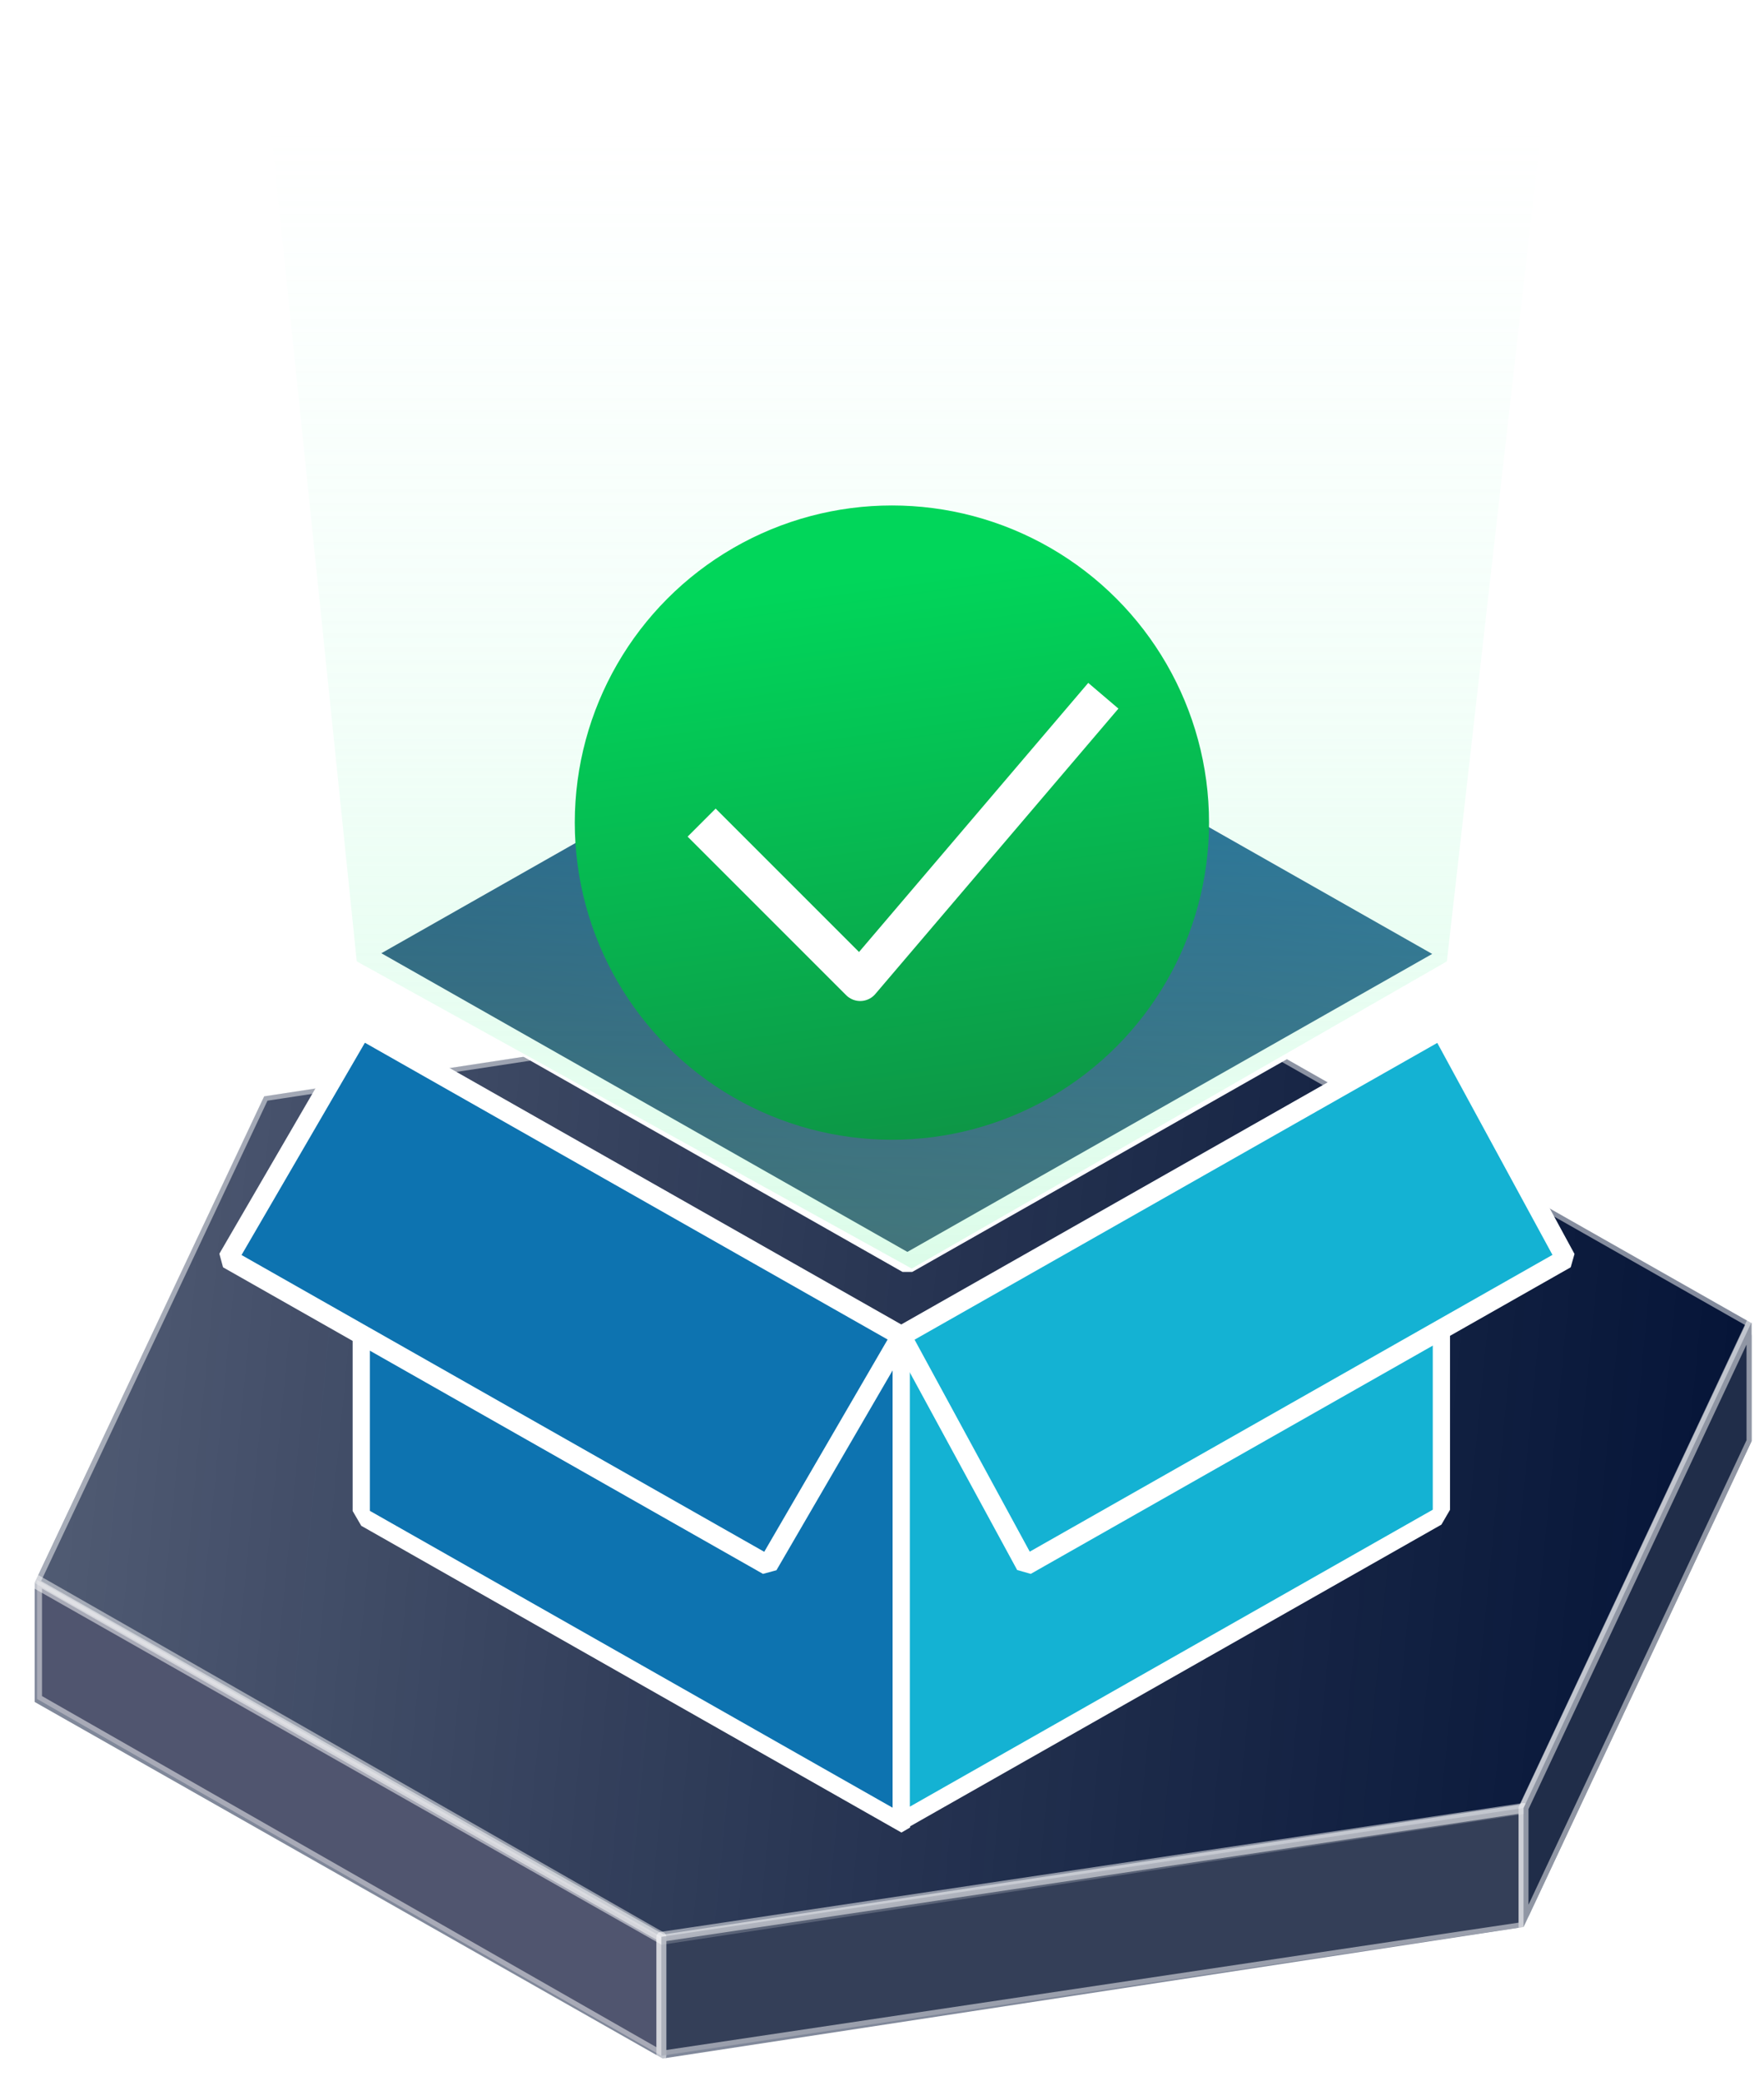 <svg width="89" height="105" viewBox="0 0 89 105" fill="none" xmlns="http://www.w3.org/2000/svg">
<path d="M13.329 55.309L56.605 48.709L88.375 66.752V72.699L76.869 97.215L33.432 103.851L1.75 85.863L1.75 79.843L13.329 55.309Z" fill="#001034"/>
<path d="M1.869 85.711V79.711L33.369 97.711V103.711L1.869 85.711Z" fill="#737389" fill-opacity="0.7" stroke="white" stroke-opacity="0.5" stroke-width="0.5" stroke-linejoin="round"/>
<path d="M13.326 55.301L56.619 48.711L88.38 66.749L76.863 91.267L33.432 97.852L1.75 79.863L13.326 55.301Z" fill="url(#paint0_linear_6_195)" stroke="white" stroke-opacity="0.5" stroke-width="0.5"/>
<path d="M76.869 91.211L33.369 97.711V103.711L76.869 97.211V91.211Z" fill="#4A5368" fill-opacity="0.7" stroke="white" stroke-opacity="0.5" stroke-width="0.5" stroke-linejoin="round"/>
<path d="M88.369 66.711L76.869 91.211V97.211L88.369 72.711V66.711Z" fill="#202D49" stroke="white" stroke-opacity="0.5" stroke-width="0.5" stroke-linejoin="round"/>
<g filter="url(#filter0_d_6_195)">
<rect width="31.326" height="24.602" transform="matrix(0.87 0.494 -2.24047e-08 1 18.227 47.873)" fill="#0D73B0"/>
<rect width="31.326" height="24.602" transform="matrix(0.87 0.494 -2.24047e-08 1 18.227 47.873)" stroke="white" stroke-linejoin="bevel"/>
</g>
<g filter="url(#filter1_d_6_195)">
<path d="M18.227 47.926L45.47 63.392L38.742 74.966L11.5 59.5L18.227 47.926Z" fill="#0D73B0"/>
<path d="M18.227 47.926L45.47 63.392L38.742 74.966L11.5 59.5L18.227 47.926Z" stroke="white" stroke-linejoin="bevel"/>
</g>
<g filter="url(#filter2_d_6_195)">
<rect width="31.326" height="24.209" transform="matrix(0.87 -0.494 2.24047e-08 1 45.47 63.682)" fill="#14B2D3"/>
<rect width="31.326" height="24.209" transform="matrix(0.87 -0.494 2.24047e-08 1 45.47 63.682)" stroke="white" stroke-linejoin="bevel"/>
</g>
<g filter="url(#filter3_d_6_195)">
<path d="M45.47 63.393L72.712 47.927L79 59.5L51.758 74.966L45.47 63.393Z" fill="#14B2D3"/>
<path d="M45.47 63.393L72.712 47.927L79 59.5L51.758 74.966L45.47 63.393Z" stroke="white" stroke-linejoin="bevel"/>
</g>
<path d="M45.718 32.483L73.271 48.125L45.781 63.732L18.228 48.09L45.718 32.483Z" fill="url(#paint1_linear_6_195)" stroke="white" stroke-linejoin="bevel"/>
<path d="M73 48.5L78.5 0H13L18 48.5L46 64L73 48.5Z" fill="url(#paint2_linear_6_195)" fill-opacity="0.4"/>
<circle cx="45" cy="41.5" r="16" fill="url(#paint3_linear_6_195)"/>
<path d="M35.4 41.5L43.4 49.5L55.667 35.1" stroke="white" stroke-width="2" stroke-linejoin="round"/>
<defs>
<filter id="filter0_d_6_195" x="13.793" y="47.373" width="36.111" height="49.067" filterUnits="userSpaceOnUse" color-interpolation-filters="sRGB">
<feFlood flood-opacity="0" result="BackgroundImageFix"/>
<feColorMatrix in="SourceAlpha" type="matrix" values="0 0 0 0 0 0 0 0 0 0 0 0 0 0 0 0 0 0 127 0" result="hardAlpha"/>
<feOffset dy="4"/>
<feGaussianBlur stdDeviation="2"/>
<feComposite in2="hardAlpha" operator="out"/>
<feColorMatrix type="matrix" values="0 0 0 0 0 0 0 0 0 0 0 0 0 0 0 0 0 0 0.25 0"/>
<feBlend mode="normal" in2="BackgroundImageFix" result="effect1_dropShadow_6_195"/>
<feBlend mode="normal" in="SourceGraphic" in2="effect1_dropShadow_6_195" result="shape"/>
</filter>
<filter id="filter1_d_6_195" x="7.111" y="47.427" width="42.747" height="36.039" filterUnits="userSpaceOnUse" color-interpolation-filters="sRGB">
<feFlood flood-opacity="0" result="BackgroundImageFix"/>
<feColorMatrix in="SourceAlpha" type="matrix" values="0 0 0 0 0 0 0 0 0 0 0 0 0 0 0 0 0 0 127 0" result="hardAlpha"/>
<feOffset dy="4"/>
<feGaussianBlur stdDeviation="2"/>
<feComposite in2="hardAlpha" operator="out"/>
<feColorMatrix type="matrix" values="0 0 0 0 0 0 0 0 0 0 0 0 0 0 0 0 0 0 0.25 0"/>
<feBlend mode="normal" in2="BackgroundImageFix" result="effect1_dropShadow_6_195"/>
<feBlend mode="normal" in="SourceGraphic" in2="effect1_dropShadow_6_195" result="shape"/>
</filter>
<filter id="filter2_d_6_195" x="41.035" y="47.716" width="36.111" height="48.675" filterUnits="userSpaceOnUse" color-interpolation-filters="sRGB">
<feFlood flood-opacity="0" result="BackgroundImageFix"/>
<feColorMatrix in="SourceAlpha" type="matrix" values="0 0 0 0 0 0 0 0 0 0 0 0 0 0 0 0 0 0 127 0" result="hardAlpha"/>
<feOffset dy="4"/>
<feGaussianBlur stdDeviation="2"/>
<feComposite in2="hardAlpha" operator="out"/>
<feColorMatrix type="matrix" values="0 0 0 0 0 0 0 0 0 0 0 0 0 0 0 0 0 0 0.25 0"/>
<feBlend mode="normal" in2="BackgroundImageFix" result="effect1_dropShadow_6_195"/>
<feBlend mode="normal" in="SourceGraphic" in2="effect1_dropShadow_6_195" result="shape"/>
</filter>
<filter id="filter3_d_6_195" x="41.077" y="47.427" width="42.315" height="36.039" filterUnits="userSpaceOnUse" color-interpolation-filters="sRGB">
<feFlood flood-opacity="0" result="BackgroundImageFix"/>
<feColorMatrix in="SourceAlpha" type="matrix" values="0 0 0 0 0 0 0 0 0 0 0 0 0 0 0 0 0 0 127 0" result="hardAlpha"/>
<feOffset dy="4"/>
<feGaussianBlur stdDeviation="2"/>
<feComposite in2="hardAlpha" operator="out"/>
<feColorMatrix type="matrix" values="0 0 0 0 0 0 0 0 0 0 0 0 0 0 0 0 0 0 0.25 0"/>
<feBlend mode="normal" in2="BackgroundImageFix" result="effect1_dropShadow_6_195"/>
<feBlend mode="normal" in="SourceGraphic" in2="effect1_dropShadow_6_195" result="shape"/>
</filter>
<linearGradient id="paint0_linear_6_195" x1="-18.031" y1="73.281" x2="94.647" y2="84.287" gradientUnits="userSpaceOnUse">
<stop stop-color="white" stop-opacity="0.4"/>
<stop offset="1" stop-color="#C4C4C4" stop-opacity="0"/>
</linearGradient>
<linearGradient id="paint1_linear_6_195" x1="45.509" y1="22.372" x2="38.047" y2="71.621" gradientUnits="userSpaceOnUse">
<stop stop-color="#0D73B0"/>
<stop offset="1" stop-color="#001034"/>
</linearGradient>
<linearGradient id="paint2_linear_6_195" x1="46" y1="64.5" x2="46" y2="6.5" gradientUnits="userSpaceOnUse">
<stop stop-color="#A6F8C7"/>
<stop offset="0.467" stop-color="#B7FCD9" stop-opacity="0.458"/>
<stop offset="1" stop-color="#C5FFE9" stop-opacity="0"/>
</linearGradient>
<linearGradient id="paint3_linear_6_195" x1="41" y1="29.5" x2="46" y2="65" gradientUnits="userSpaceOnUse">
<stop stop-color="#01D65A"/>
<stop offset="1" stop-color="#108641"/>
</linearGradient>
</defs>
</svg>
